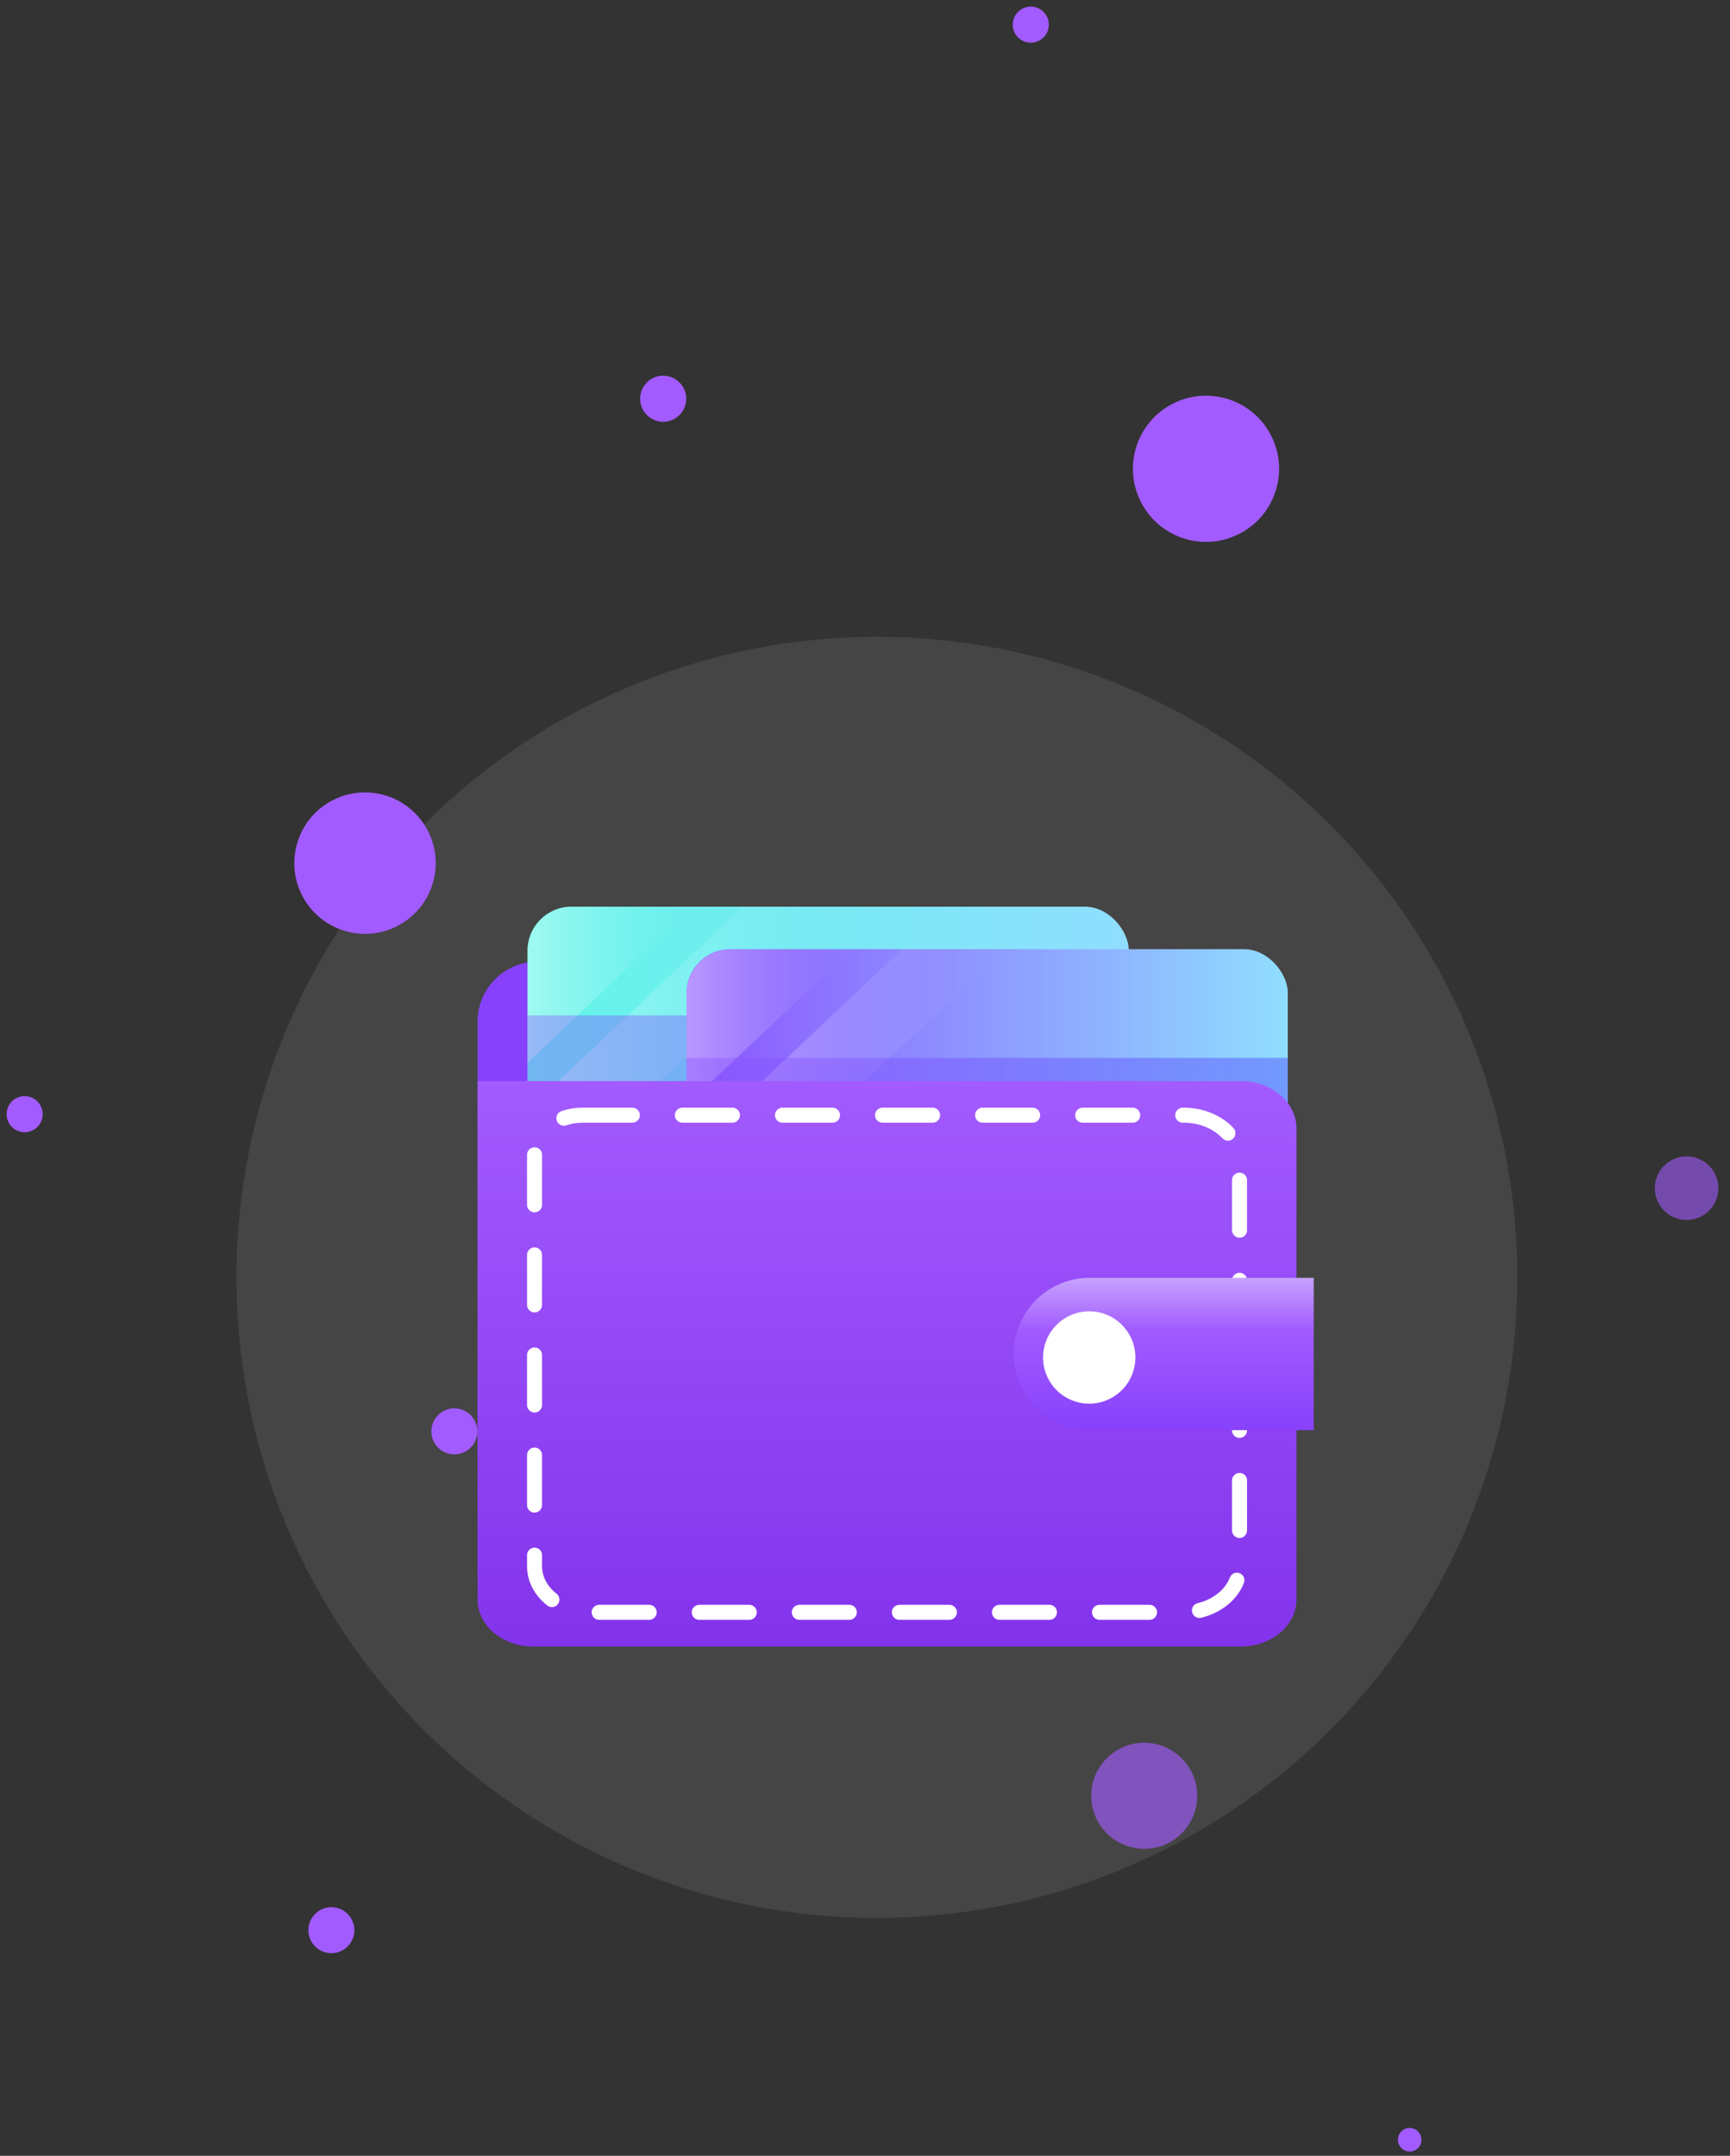 <svg xmlns="http://www.w3.org/2000/svg" xmlns:xlink="http://www.w3.org/1999/xlink" width="345.756" height="430.776" viewBox="0 0 345.756 430.776">
  <rect x="0" y="0" width="345.756" height="430.776" fill="#333333" stroke="none"/>
  <defs>
    <linearGradient id="linear-gradient" y1="0.5" x2="1" y2="0.5" gradientUnits="objectBoundingBox">
      <stop offset="0" stop-color="#61f5e8"/>
      <stop offset="1" stop-color="#90deff"/>
    </linearGradient>
    <linearGradient id="linear-gradient-2" y1="0.5" x2="1" y2="0.5" gradientUnits="objectBoundingBox">
      <stop offset="0" stop-color="#fff"/>
      <stop offset="0.01" stop-color="#fff" stop-opacity="0.98"/>
      <stop offset="0.18" stop-color="#fff" stop-opacity="0.729"/>
      <stop offset="0.34" stop-color="#fff" stop-opacity="0.51"/>
      <stop offset="0.49" stop-color="#fff" stop-opacity="0.322"/>
      <stop offset="0.64" stop-color="#fff" stop-opacity="0.18"/>
      <stop offset="0.78" stop-color="#fff" stop-opacity="0.078"/>
      <stop offset="0.9" stop-color="#fff" stop-opacity="0.02"/>
      <stop offset="1" stop-color="#fff" stop-opacity="0"/>
    </linearGradient>
    <linearGradient id="linear-gradient-3" x1="0" y1="0.5" y2="0.5" xlink:href="#linear-gradient-2"/>
    <linearGradient id="linear-gradient-4" y1="0.5" x2="1" y2="0.5" gradientUnits="objectBoundingBox">
      <stop offset="0" stop-color="#8c54ff"/>
      <stop offset="0.27" stop-color="#7c4cfe"/>
      <stop offset="0.79" stop-color="#5236fc"/>
      <stop offset="1" stop-color="#402dfb"/>
    </linearGradient>
    <linearGradient id="linear-gradient-5" y1="0.5" x2="1" y2="0.5" gradientUnits="objectBoundingBox">
      <stop offset="0" stop-color="#8c54ff"/>
      <stop offset="1" stop-color="#90deff"/>
    </linearGradient>
    <linearGradient id="linear-gradient-6" x1="0" y1="0.5" y2="0.5" xlink:href="#linear-gradient-2"/>
    <linearGradient id="linear-gradient-7" x1="0" y1="0.5" y2="0.5" xlink:href="#linear-gradient-2"/>
    <linearGradient id="linear-gradient-8" xlink:href="#linear-gradient-4"/>
    <linearGradient id="linear-gradient-9" x1="0.5" x2="0.5" y2="1" gradientUnits="objectBoundingBox">
      <stop offset="0" stop-color="#a25bfe"/>
      <stop offset="1" stop-color="#8333eb"/>
    </linearGradient>
    <linearGradient id="linear-gradient-10" x1="0.5" y1="0.001" x2="0.5" y2="1.001" gradientUnits="objectBoundingBox">
      <stop offset="0" stop-color="#c6a3fe"/>
      <stop offset="0.34" stop-color="#a25bfe"/>
      <stop offset="1" stop-color="#8741fc"/>
    </linearGradient>
  </defs>
  <g id="Group_100" data-name="Group 100" transform="translate(3.255 220.246)">
    <circle id="Ellipse_86" data-name="Ellipse 86" cx="128" cy="128" r="128" transform="translate(44 -93)" fill="#fff" opacity="0.087"/>
    <g id="Group_54" data-name="Group 54" transform="translate(-1263.64 -142.275) rotate(150)">
      <circle id="Ellipse_74" data-name="Ellipse 74" cx="6.351" cy="6.351" r="6.351" transform="translate(-1310.073 -943.17)" fill="#a25bfe" opacity="0.601"/>
      <circle id="Ellipse_75" data-name="Ellipse 75" cx="2.351" cy="2.351" r="2.351" transform="translate(-1163.073 -1076.17)" fill="#a25bfe"/>
      <circle id="Ellipse_71" data-name="Ellipse 71" cx="14.607" cy="14.607" r="14.607" transform="translate(-1307.021 -778.913)" fill="#a25bfe"/>
      <circle id="Ellipse_81" data-name="Ellipse 81" cx="4.607" cy="4.607" r="4.607" transform="translate(-1210.066 -702.547)" fill="#a25bfe"/>
      <circle id="Ellipse_82" data-name="Ellipse 82" cx="3.607" cy="3.607" r="3.607" transform="translate(-1310.066 -673.547)" fill="#a25bfe"/>
      <circle id="Ellipse_73" data-name="Ellipse 73" cx="3.607" cy="3.607" r="3.607" transform="translate(-1027.066 -761.547)" fill="#a25bfe"/>
      <g id="Group_47" data-name="Group 47" transform="translate(283.599 -1338.359)">
        <path id="Path_50" data-name="Path 50" d="M-1506.6,429.468h100.995a38.265,38.265,0,0,1,38.152,38.152V568.615a38.265,38.265,0,0,1-38.152,38.153H-1506.6a38.264,38.264,0,0,1-38.152-38.153V467.62a38.265,38.265,0,0,1,38.152-38.152" transform="translate(-0.212 0)" fill="none" fill-rule="evenodd"/>
        <circle id="Ellipse_76" data-name="Ellipse 76" cx="4.599" cy="4.599" r="4.599" transform="translate(-1354.34 477.991)" fill="#a25bfe"/>
        <circle id="Ellipse_79" data-name="Ellipse 79" cx="4.599" cy="4.599" r="4.599" transform="translate(-1283.218 403.962)" fill="#a25bfe"/>
        <circle id="Ellipse_77" data-name="Ellipse 77" cx="1.815" cy="1.815" r="1.815" transform="translate(-1419.203 469.734)" fill="#a25bfe"/>
        <circle id="Ellipse_78" data-name="Ellipse 78" cx="14.13" cy="14.13" r="14.13" transform="translate(-1405.18 575.722)" fill="#a25bfe"/>
        <circle id="Ellipse_80" data-name="Ellipse 80" cx="10.599" cy="10.599" r="10.599" transform="translate(-1443.34 339.991)" fill="#a25bfe" opacity="0.642"/>
      </g>
    </g>
    <g id="Group_39" data-name="Group 39" transform="translate(30.692 -70.213)">
      <rect id="Rectangle" width="148.994" height="133.873" rx="12" transform="translate(61.494 42.115)" fill="#8741fc"/>
      <rect id="Rectangle-2" data-name="Rectangle" width="120.166" height="88.93" rx="8.76" transform="translate(71.482 31.142)" fill="url(#linear-gradient)"/>
      <path id="Path" d="M33.041,0H8.862A8.89,8.89,0,0,0,0,8.862V31.181Z" transform="translate(71.491 31.142)" opacity="0.4" fill="url(#linear-gradient-2)"/>
      <path id="Path-2" data-name="Path" d="M0,40.647V59.925L63.561,0H43.112L0,40.647Z" transform="translate(71.482 31.142)" opacity="0.4" fill="url(#linear-gradient-3)"/>
      <rect id="Rectangle-3" data-name="Rectangle" width="120.166" height="16.292" transform="translate(71.482 52.865)" opacity="0.39" fill="url(#linear-gradient-4)"/>
      <rect id="Rectangle-4" data-name="Rectangle" width="19.464" height="12.712" rx="2.96" transform="translate(77.052 97.26)" fill="#fff" opacity="0.34"/>
      <rect id="Rectangle-5" data-name="Rectangle" width="19.464" height="12.712" rx="2.96" transform="translate(100.477 97.26)" fill="#fff" opacity="0.34"/>
      <rect id="Rectangle-6" data-name="Rectangle" width="120.166" height="88.93" rx="8.76" transform="translate(103.267 39.632)" fill="url(#linear-gradient-5)"/>
      <path id="Path-3" data-name="Path" d="M33.041,0H8.862A8.89,8.89,0,0,0,0,8.862V31.181Z" transform="translate(103.276 39.632)" opacity="0.4" fill="url(#linear-gradient-6)"/>
      <path id="Path-4" data-name="Path" d="M0,40.638V59.916L63.552,0H43.112L0,40.638Z" transform="translate(103.267 39.632)" opacity="0.4" fill="url(#linear-gradient-7)"/>
      <rect id="Rectangle-7" data-name="Rectangle" width="120.166" height="16.292" transform="translate(103.267 61.355)" opacity="0.39" fill="url(#linear-gradient-8)"/>
      <rect id="Rectangle-8" data-name="Rectangle" width="19.464" height="12.712" rx="2.96" transform="translate(108.837 105.741)" fill="#fff" opacity="0.34"/>
      <rect id="Rectangle-9" data-name="Rectangle" width="19.464" height="12.712" rx="2.96" transform="translate(132.253 105.741)" fill="#fff" opacity="0.34"/>
      <path id="Path-5" data-name="Path" d="M0,0H152.509c6.163,0,11.159,4.216,11.159,9.416v94.156c0,5.2-5,9.416-11.159,9.416H11.159C5,112.987,0,108.772,0,103.572V0Z" transform="translate(61.494 65.996)" fill="url(#linear-gradient-9)"/>
      <path id="Path-6" data-name="Path" stroke="#fff" d="M9.55,0H129.744C135.907,0,140.9,4.127,140.9,9.218v80.9c0,5.091-5,9.218-11.159,9.218H11.159C5,99.336,0,95.209,0,90.118V7.889C0,3.532,4.276,0,9.55,0Z" fill="none" transform="translate(72.886 72.803)" stroke-linecap="round" stroke-linejoin="round" stroke-miterlimit="10" stroke-width="3" stroke-dasharray="10"/>
      <path id="Path-7" data-name="Path" d="M15.214,0H59.981V30.427H15.214A15.214,15.214,0,0,1,0,15.214H0A15.214,15.214,0,0,1,15.214,0Z" transform="translate(168.632 105.308)" fill="url(#linear-gradient-10)"/>
      <circle id="Oval" cx="9.225" cy="9.225" r="9.225" transform="translate(174.518 111.994)" fill="#fff"/>
    </g>
  </g>
</svg>
